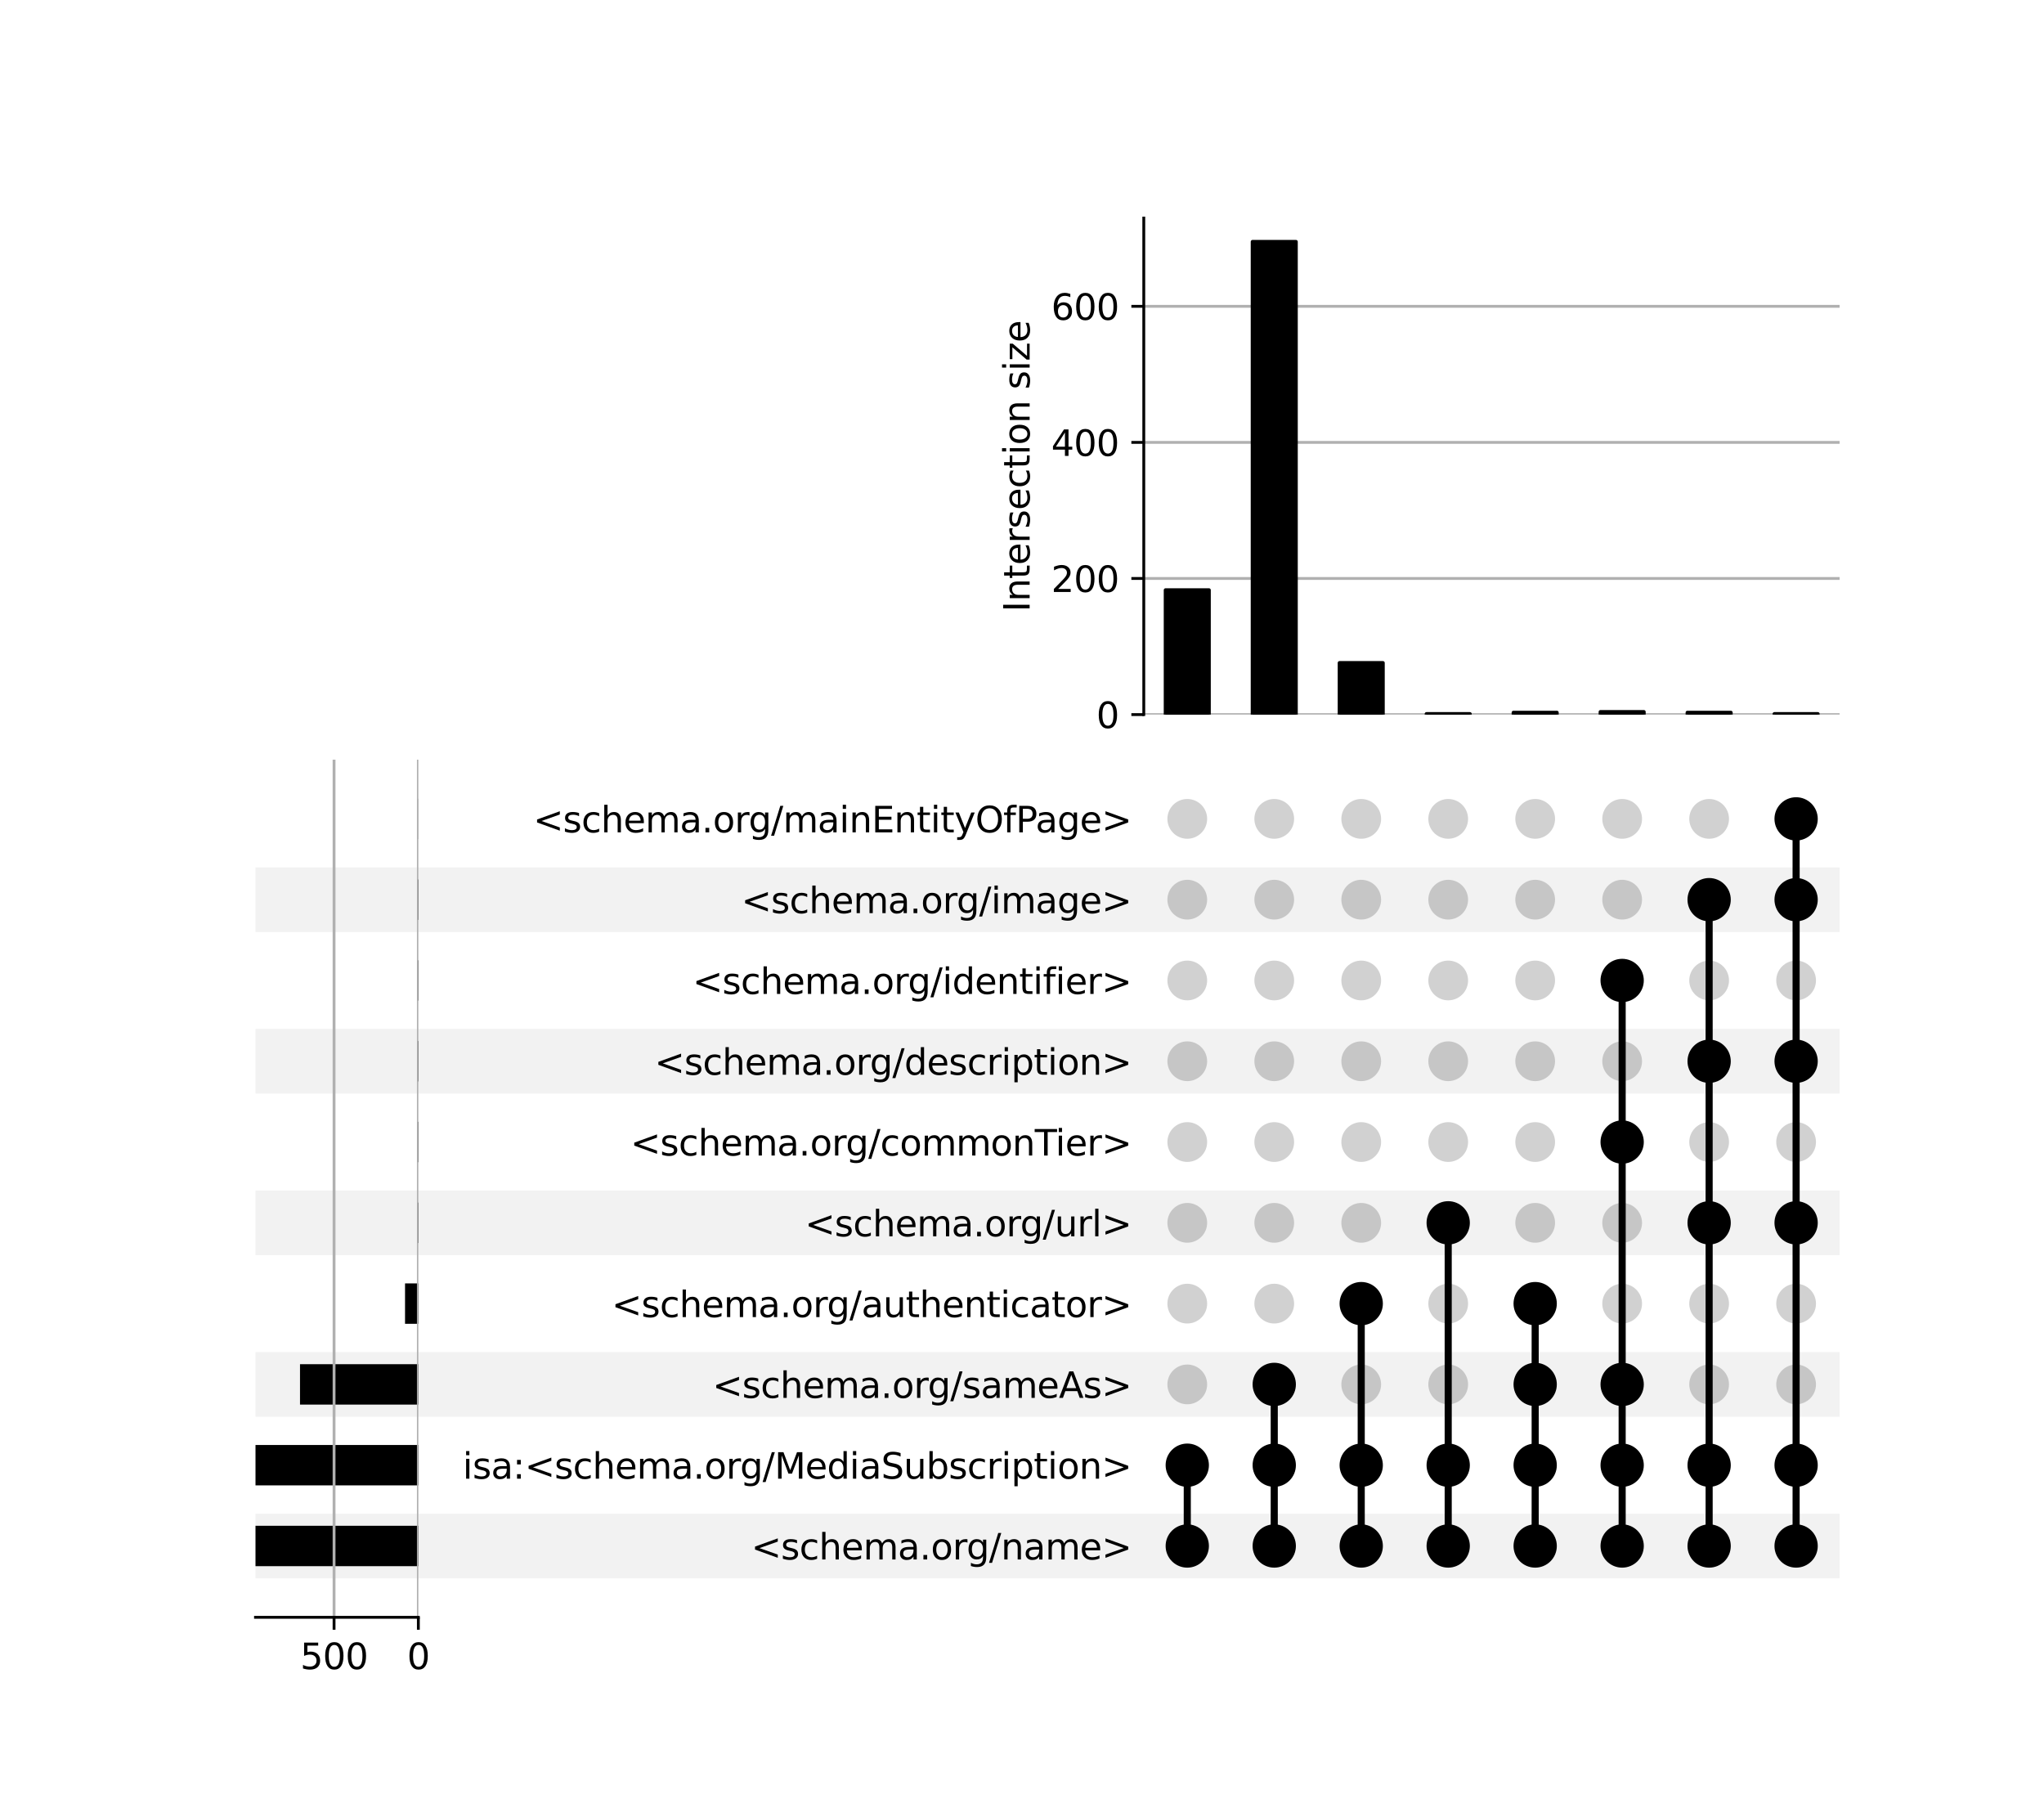 <?xml version="1.0" encoding="utf-8" standalone="no"?>
<!DOCTYPE svg PUBLIC "-//W3C//DTD SVG 1.1//EN"
  "http://www.w3.org/Graphics/SVG/1.1/DTD/svg11.dtd">
<svg xmlns:xlink="http://www.w3.org/1999/xlink" width="576pt" height="512pt" viewBox="0 0 576 512" xmlns="http://www.w3.org/2000/svg" version="1.1">
 <defs>
  <style type="text/css">*{stroke-linejoin: round; stroke-linecap: butt}</style>
 </defs>
 <g id="figure_1">
  <g id="patch_1">
   <path d="M 0 512 
L 576 512 
L 576 0 
L 0 0 
z
" style="fill: #ffffff"/>
  </g>
  <g id="axes_1">
   <g id="patch_2">
    <path d="M 72 444.697 
L 518.4 444.697 
L 518.4 426.486 
L 72 426.486 
z
" clip-path="url(#pa0085ce9df)" style="fill-opacity: 0.051"/>
   </g>
   <g id="patch_3">
    <path d="M 72 399.17 
L 518.4 399.17 
L 518.4 380.96 
L 72 380.96 
z
" clip-path="url(#pa0085ce9df)" style="fill-opacity: 0.051"/>
   </g>
   <g id="patch_4">
    <path d="M 72 353.644 
L 518.4 353.644 
L 518.4 335.434 
L 72 335.434 
z
" clip-path="url(#pa0085ce9df)" style="fill-opacity: 0.051"/>
   </g>
   <g id="patch_5">
    <path d="M 72 308.118 
L 518.4 308.118 
L 518.4 289.907 
L 72 289.907 
z
" clip-path="url(#pa0085ce9df)" style="fill-opacity: 0.051"/>
   </g>
   <g id="patch_6">
    <path d="M 72 262.591 
L 518.4 262.591 
L 518.4 244.381 
L 72 244.381 
z
" clip-path="url(#pa0085ce9df)" style="fill-opacity: 0.051"/>
   </g>
   <g id="matplotlib.axis_1"/>
   <g id="matplotlib.axis_2">
    <g id="ytick_1"/>
    <g id="ytick_2"/>
    <g id="ytick_3"/>
    <g id="ytick_4"/>
    <g id="ytick_5"/>
    <g id="ytick_6"/>
    <g id="ytick_7"/>
    <g id="ytick_8"/>
    <g id="ytick_9"/>
    <g id="ytick_10"/>
   </g>
  </g>
  <g id="axes_2">
   <g id="matplotlib.axis_3">
    <g id="ytick_11">
     <g id="line2d_1"/>
     <g id="text_1">
      <!-- &lt;schema.org/name&gt; -->
      <g transform="translate(211.682 439.391) scale(0.1 -0.1)">
       <defs>
        <path id="DejaVuSans-3c" d="M 4684 3150 
L 1459 2003 
L 4684 863 
L 4684 294 
L 678 1747 
L 678 2266 
L 4684 3719 
L 4684 3150 
z
" transform="scale(0.016)"/>
        <path id="DejaVuSans-73" d="M 2834 3397 
L 2834 2853 
Q 2591 2978 2328 3040 
Q 2066 3103 1784 3103 
Q 1356 3103 1142 2972 
Q 928 2841 928 2578 
Q 928 2378 1081 2264 
Q 1234 2150 1697 2047 
L 1894 2003 
Q 2506 1872 2764 1633 
Q 3022 1394 3022 966 
Q 3022 478 2636 193 
Q 2250 -91 1575 -91 
Q 1294 -91 989 -36 
Q 684 19 347 128 
L 347 722 
Q 666 556 975 473 
Q 1284 391 1588 391 
Q 1994 391 2212 530 
Q 2431 669 2431 922 
Q 2431 1156 2273 1281 
Q 2116 1406 1581 1522 
L 1381 1569 
Q 847 1681 609 1914 
Q 372 2147 372 2553 
Q 372 3047 722 3315 
Q 1072 3584 1716 3584 
Q 2034 3584 2315 3537 
Q 2597 3491 2834 3397 
z
" transform="scale(0.016)"/>
        <path id="DejaVuSans-63" d="M 3122 3366 
L 3122 2828 
Q 2878 2963 2633 3030 
Q 2388 3097 2138 3097 
Q 1578 3097 1268 2742 
Q 959 2388 959 1747 
Q 959 1106 1268 751 
Q 1578 397 2138 397 
Q 2388 397 2633 464 
Q 2878 531 3122 666 
L 3122 134 
Q 2881 22 2623 -34 
Q 2366 -91 2075 -91 
Q 1284 -91 818 406 
Q 353 903 353 1747 
Q 353 2603 823 3093 
Q 1294 3584 2113 3584 
Q 2378 3584 2631 3529 
Q 2884 3475 3122 3366 
z
" transform="scale(0.016)"/>
        <path id="DejaVuSans-68" d="M 3513 2113 
L 3513 0 
L 2938 0 
L 2938 2094 
Q 2938 2591 2744 2837 
Q 2550 3084 2163 3084 
Q 1697 3084 1428 2787 
Q 1159 2491 1159 1978 
L 1159 0 
L 581 0 
L 581 4863 
L 1159 4863 
L 1159 2956 
Q 1366 3272 1645 3428 
Q 1925 3584 2291 3584 
Q 2894 3584 3203 3211 
Q 3513 2838 3513 2113 
z
" transform="scale(0.016)"/>
        <path id="DejaVuSans-65" d="M 3597 1894 
L 3597 1613 
L 953 1613 
Q 991 1019 1311 708 
Q 1631 397 2203 397 
Q 2534 397 2845 478 
Q 3156 559 3463 722 
L 3463 178 
Q 3153 47 2828 -22 
Q 2503 -91 2169 -91 
Q 1331 -91 842 396 
Q 353 884 353 1716 
Q 353 2575 817 3079 
Q 1281 3584 2069 3584 
Q 2775 3584 3186 3129 
Q 3597 2675 3597 1894 
z
M 3022 2063 
Q 3016 2534 2758 2815 
Q 2500 3097 2075 3097 
Q 1594 3097 1305 2825 
Q 1016 2553 972 2059 
L 3022 2063 
z
" transform="scale(0.016)"/>
        <path id="DejaVuSans-6d" d="M 3328 2828 
Q 3544 3216 3844 3400 
Q 4144 3584 4550 3584 
Q 5097 3584 5394 3201 
Q 5691 2819 5691 2113 
L 5691 0 
L 5113 0 
L 5113 2094 
Q 5113 2597 4934 2840 
Q 4756 3084 4391 3084 
Q 3944 3084 3684 2787 
Q 3425 2491 3425 1978 
L 3425 0 
L 2847 0 
L 2847 2094 
Q 2847 2600 2669 2842 
Q 2491 3084 2119 3084 
Q 1678 3084 1418 2786 
Q 1159 2488 1159 1978 
L 1159 0 
L 581 0 
L 581 3500 
L 1159 3500 
L 1159 2956 
Q 1356 3278 1631 3431 
Q 1906 3584 2284 3584 
Q 2666 3584 2933 3390 
Q 3200 3197 3328 2828 
z
" transform="scale(0.016)"/>
        <path id="DejaVuSans-61" d="M 2194 1759 
Q 1497 1759 1228 1600 
Q 959 1441 959 1056 
Q 959 750 1161 570 
Q 1363 391 1709 391 
Q 2188 391 2477 730 
Q 2766 1069 2766 1631 
L 2766 1759 
L 2194 1759 
z
M 3341 1997 
L 3341 0 
L 2766 0 
L 2766 531 
Q 2569 213 2275 61 
Q 1981 -91 1556 -91 
Q 1019 -91 701 211 
Q 384 513 384 1019 
Q 384 1609 779 1909 
Q 1175 2209 1959 2209 
L 2766 2209 
L 2766 2266 
Q 2766 2663 2505 2880 
Q 2244 3097 1772 3097 
Q 1472 3097 1187 3025 
Q 903 2953 641 2809 
L 641 3341 
Q 956 3463 1253 3523 
Q 1550 3584 1831 3584 
Q 2591 3584 2966 3190 
Q 3341 2797 3341 1997 
z
" transform="scale(0.016)"/>
        <path id="DejaVuSans-2e" d="M 684 794 
L 1344 794 
L 1344 0 
L 684 0 
L 684 794 
z
" transform="scale(0.016)"/>
        <path id="DejaVuSans-6f" d="M 1959 3097 
Q 1497 3097 1228 2736 
Q 959 2375 959 1747 
Q 959 1119 1226 758 
Q 1494 397 1959 397 
Q 2419 397 2687 759 
Q 2956 1122 2956 1747 
Q 2956 2369 2687 2733 
Q 2419 3097 1959 3097 
z
M 1959 3584 
Q 2709 3584 3137 3096 
Q 3566 2609 3566 1747 
Q 3566 888 3137 398 
Q 2709 -91 1959 -91 
Q 1206 -91 779 398 
Q 353 888 353 1747 
Q 353 2609 779 3096 
Q 1206 3584 1959 3584 
z
" transform="scale(0.016)"/>
        <path id="DejaVuSans-72" d="M 2631 2963 
Q 2534 3019 2420 3045 
Q 2306 3072 2169 3072 
Q 1681 3072 1420 2755 
Q 1159 2438 1159 1844 
L 1159 0 
L 581 0 
L 581 3500 
L 1159 3500 
L 1159 2956 
Q 1341 3275 1631 3429 
Q 1922 3584 2338 3584 
Q 2397 3584 2469 3576 
Q 2541 3569 2628 3553 
L 2631 2963 
z
" transform="scale(0.016)"/>
        <path id="DejaVuSans-67" d="M 2906 1791 
Q 2906 2416 2648 2759 
Q 2391 3103 1925 3103 
Q 1463 3103 1205 2759 
Q 947 2416 947 1791 
Q 947 1169 1205 825 
Q 1463 481 1925 481 
Q 2391 481 2648 825 
Q 2906 1169 2906 1791 
z
M 3481 434 
Q 3481 -459 3084 -895 
Q 2688 -1331 1869 -1331 
Q 1566 -1331 1297 -1286 
Q 1028 -1241 775 -1147 
L 775 -588 
Q 1028 -725 1275 -790 
Q 1522 -856 1778 -856 
Q 2344 -856 2625 -561 
Q 2906 -266 2906 331 
L 2906 616 
Q 2728 306 2450 153 
Q 2172 0 1784 0 
Q 1141 0 747 490 
Q 353 981 353 1791 
Q 353 2603 747 3093 
Q 1141 3584 1784 3584 
Q 2172 3584 2450 3431 
Q 2728 3278 2906 2969 
L 2906 3500 
L 3481 3500 
L 3481 434 
z
" transform="scale(0.016)"/>
        <path id="DejaVuSans-2f" d="M 1625 4666 
L 2156 4666 
L 531 -594 
L 0 -594 
L 1625 4666 
z
" transform="scale(0.016)"/>
        <path id="DejaVuSans-6e" d="M 3513 2113 
L 3513 0 
L 2938 0 
L 2938 2094 
Q 2938 2591 2744 2837 
Q 2550 3084 2163 3084 
Q 1697 3084 1428 2787 
Q 1159 2491 1159 1978 
L 1159 0 
L 581 0 
L 581 3500 
L 1159 3500 
L 1159 2956 
Q 1366 3272 1645 3428 
Q 1925 3584 2291 3584 
Q 2894 3584 3203 3211 
Q 3513 2838 3513 2113 
z
" transform="scale(0.016)"/>
        <path id="DejaVuSans-3e" d="M 678 3150 
L 678 3719 
L 4684 2266 
L 4684 1747 
L 678 294 
L 678 863 
L 3897 2003 
L 678 3150 
z
" transform="scale(0.016)"/>
       </defs>
       <use xlink:href="#DejaVuSans-3c"/>
       <use xlink:href="#DejaVuSans-73" x="83.789"/>
       <use xlink:href="#DejaVuSans-63" x="135.889"/>
       <use xlink:href="#DejaVuSans-68" x="190.869"/>
       <use xlink:href="#DejaVuSans-65" x="254.248"/>
       <use xlink:href="#DejaVuSans-6d" x="315.771"/>
       <use xlink:href="#DejaVuSans-61" x="413.184"/>
       <use xlink:href="#DejaVuSans-2e" x="474.463"/>
       <use xlink:href="#DejaVuSans-6f" x="506.25"/>
       <use xlink:href="#DejaVuSans-72" x="567.432"/>
       <use xlink:href="#DejaVuSans-67" x="606.795"/>
       <use xlink:href="#DejaVuSans-2f" x="670.271"/>
       <use xlink:href="#DejaVuSans-6e" x="703.963"/>
       <use xlink:href="#DejaVuSans-61" x="767.342"/>
       <use xlink:href="#DejaVuSans-6d" x="828.621"/>
       <use xlink:href="#DejaVuSans-65" x="926.033"/>
       <use xlink:href="#DejaVuSans-3e" x="987.557"/>
      </g>
     </g>
    </g>
    <g id="ytick_12">
     <g id="line2d_2"/>
     <g id="text_2">
      <!-- isa:&lt;schema.org/MediaSubscription&gt; -->
      <g transform="translate(130.387 416.628) scale(0.1 -0.1)">
       <defs>
        <path id="DejaVuSans-69" d="M 603 3500 
L 1178 3500 
L 1178 0 
L 603 0 
L 603 3500 
z
M 603 4863 
L 1178 4863 
L 1178 4134 
L 603 4134 
L 603 4863 
z
" transform="scale(0.016)"/>
        <path id="DejaVuSans-3a" d="M 750 794 
L 1409 794 
L 1409 0 
L 750 0 
L 750 794 
z
M 750 3309 
L 1409 3309 
L 1409 2516 
L 750 2516 
L 750 3309 
z
" transform="scale(0.016)"/>
        <path id="DejaVuSans-4d" d="M 628 4666 
L 1569 4666 
L 2759 1491 
L 3956 4666 
L 4897 4666 
L 4897 0 
L 4281 0 
L 4281 4097 
L 3078 897 
L 2444 897 
L 1241 4097 
L 1241 0 
L 628 0 
L 628 4666 
z
" transform="scale(0.016)"/>
        <path id="DejaVuSans-64" d="M 2906 2969 
L 2906 4863 
L 3481 4863 
L 3481 0 
L 2906 0 
L 2906 525 
Q 2725 213 2448 61 
Q 2172 -91 1784 -91 
Q 1150 -91 751 415 
Q 353 922 353 1747 
Q 353 2572 751 3078 
Q 1150 3584 1784 3584 
Q 2172 3584 2448 3432 
Q 2725 3281 2906 2969 
z
M 947 1747 
Q 947 1113 1208 752 
Q 1469 391 1925 391 
Q 2381 391 2643 752 
Q 2906 1113 2906 1747 
Q 2906 2381 2643 2742 
Q 2381 3103 1925 3103 
Q 1469 3103 1208 2742 
Q 947 2381 947 1747 
z
" transform="scale(0.016)"/>
        <path id="DejaVuSans-53" d="M 3425 4513 
L 3425 3897 
Q 3066 4069 2747 4153 
Q 2428 4238 2131 4238 
Q 1616 4238 1336 4038 
Q 1056 3838 1056 3469 
Q 1056 3159 1242 3001 
Q 1428 2844 1947 2747 
L 2328 2669 
Q 3034 2534 3370 2195 
Q 3706 1856 3706 1288 
Q 3706 609 3251 259 
Q 2797 -91 1919 -91 
Q 1588 -91 1214 -16 
Q 841 59 441 206 
L 441 856 
Q 825 641 1194 531 
Q 1563 422 1919 422 
Q 2459 422 2753 634 
Q 3047 847 3047 1241 
Q 3047 1584 2836 1778 
Q 2625 1972 2144 2069 
L 1759 2144 
Q 1053 2284 737 2584 
Q 422 2884 422 3419 
Q 422 4038 858 4394 
Q 1294 4750 2059 4750 
Q 2388 4750 2728 4690 
Q 3069 4631 3425 4513 
z
" transform="scale(0.016)"/>
        <path id="DejaVuSans-75" d="M 544 1381 
L 544 3500 
L 1119 3500 
L 1119 1403 
Q 1119 906 1312 657 
Q 1506 409 1894 409 
Q 2359 409 2629 706 
Q 2900 1003 2900 1516 
L 2900 3500 
L 3475 3500 
L 3475 0 
L 2900 0 
L 2900 538 
Q 2691 219 2414 64 
Q 2138 -91 1772 -91 
Q 1169 -91 856 284 
Q 544 659 544 1381 
z
M 1991 3584 
L 1991 3584 
z
" transform="scale(0.016)"/>
        <path id="DejaVuSans-62" d="M 3116 1747 
Q 3116 2381 2855 2742 
Q 2594 3103 2138 3103 
Q 1681 3103 1420 2742 
Q 1159 2381 1159 1747 
Q 1159 1113 1420 752 
Q 1681 391 2138 391 
Q 2594 391 2855 752 
Q 3116 1113 3116 1747 
z
M 1159 2969 
Q 1341 3281 1617 3432 
Q 1894 3584 2278 3584 
Q 2916 3584 3314 3078 
Q 3713 2572 3713 1747 
Q 3713 922 3314 415 
Q 2916 -91 2278 -91 
Q 1894 -91 1617 61 
Q 1341 213 1159 525 
L 1159 0 
L 581 0 
L 581 4863 
L 1159 4863 
L 1159 2969 
z
" transform="scale(0.016)"/>
        <path id="DejaVuSans-70" d="M 1159 525 
L 1159 -1331 
L 581 -1331 
L 581 3500 
L 1159 3500 
L 1159 2969 
Q 1341 3281 1617 3432 
Q 1894 3584 2278 3584 
Q 2916 3584 3314 3078 
Q 3713 2572 3713 1747 
Q 3713 922 3314 415 
Q 2916 -91 2278 -91 
Q 1894 -91 1617 61 
Q 1341 213 1159 525 
z
M 3116 1747 
Q 3116 2381 2855 2742 
Q 2594 3103 2138 3103 
Q 1681 3103 1420 2742 
Q 1159 2381 1159 1747 
Q 1159 1113 1420 752 
Q 1681 391 2138 391 
Q 2594 391 2855 752 
Q 3116 1113 3116 1747 
z
" transform="scale(0.016)"/>
        <path id="DejaVuSans-74" d="M 1172 4494 
L 1172 3500 
L 2356 3500 
L 2356 3053 
L 1172 3053 
L 1172 1153 
Q 1172 725 1289 603 
Q 1406 481 1766 481 
L 2356 481 
L 2356 0 
L 1766 0 
Q 1100 0 847 248 
Q 594 497 594 1153 
L 594 3053 
L 172 3053 
L 172 3500 
L 594 3500 
L 594 4494 
L 1172 4494 
z
" transform="scale(0.016)"/>
       </defs>
       <use xlink:href="#DejaVuSans-69"/>
       <use xlink:href="#DejaVuSans-73" x="27.783"/>
       <use xlink:href="#DejaVuSans-61" x="79.883"/>
       <use xlink:href="#DejaVuSans-3a" x="141.162"/>
       <use xlink:href="#DejaVuSans-3c" x="174.854"/>
       <use xlink:href="#DejaVuSans-73" x="258.643"/>
       <use xlink:href="#DejaVuSans-63" x="310.742"/>
       <use xlink:href="#DejaVuSans-68" x="365.723"/>
       <use xlink:href="#DejaVuSans-65" x="429.102"/>
       <use xlink:href="#DejaVuSans-6d" x="490.625"/>
       <use xlink:href="#DejaVuSans-61" x="588.037"/>
       <use xlink:href="#DejaVuSans-2e" x="649.316"/>
       <use xlink:href="#DejaVuSans-6f" x="681.104"/>
       <use xlink:href="#DejaVuSans-72" x="742.285"/>
       <use xlink:href="#DejaVuSans-67" x="781.648"/>
       <use xlink:href="#DejaVuSans-2f" x="845.125"/>
       <use xlink:href="#DejaVuSans-4d" x="878.816"/>
       <use xlink:href="#DejaVuSans-65" x="965.096"/>
       <use xlink:href="#DejaVuSans-64" x="1026.619"/>
       <use xlink:href="#DejaVuSans-69" x="1090.096"/>
       <use xlink:href="#DejaVuSans-61" x="1117.879"/>
       <use xlink:href="#DejaVuSans-53" x="1179.158"/>
       <use xlink:href="#DejaVuSans-75" x="1242.635"/>
       <use xlink:href="#DejaVuSans-62" x="1306.014"/>
       <use xlink:href="#DejaVuSans-73" x="1369.49"/>
       <use xlink:href="#DejaVuSans-63" x="1421.59"/>
       <use xlink:href="#DejaVuSans-72" x="1476.57"/>
       <use xlink:href="#DejaVuSans-69" x="1517.684"/>
       <use xlink:href="#DejaVuSans-70" x="1545.467"/>
       <use xlink:href="#DejaVuSans-74" x="1608.943"/>
       <use xlink:href="#DejaVuSans-69" x="1648.152"/>
       <use xlink:href="#DejaVuSans-6f" x="1675.936"/>
       <use xlink:href="#DejaVuSans-6e" x="1737.117"/>
       <use xlink:href="#DejaVuSans-3e" x="1800.496"/>
      </g>
     </g>
    </g>
    <g id="ytick_13">
     <g id="line2d_3"/>
     <g id="text_3">
      <!-- &lt;schema.org/sameAs&gt; -->
      <g transform="translate(200.76 393.864) scale(0.1 -0.1)">
       <defs>
        <path id="DejaVuSans-41" d="M 2188 4044 
L 1331 1722 
L 3047 1722 
L 2188 4044 
z
M 1831 4666 
L 2547 4666 
L 4325 0 
L 3669 0 
L 3244 1197 
L 1141 1197 
L 716 0 
L 50 0 
L 1831 4666 
z
" transform="scale(0.016)"/>
       </defs>
       <use xlink:href="#DejaVuSans-3c"/>
       <use xlink:href="#DejaVuSans-73" x="83.789"/>
       <use xlink:href="#DejaVuSans-63" x="135.889"/>
       <use xlink:href="#DejaVuSans-68" x="190.869"/>
       <use xlink:href="#DejaVuSans-65" x="254.248"/>
       <use xlink:href="#DejaVuSans-6d" x="315.771"/>
       <use xlink:href="#DejaVuSans-61" x="413.184"/>
       <use xlink:href="#DejaVuSans-2e" x="474.463"/>
       <use xlink:href="#DejaVuSans-6f" x="506.25"/>
       <use xlink:href="#DejaVuSans-72" x="567.432"/>
       <use xlink:href="#DejaVuSans-67" x="606.795"/>
       <use xlink:href="#DejaVuSans-2f" x="670.271"/>
       <use xlink:href="#DejaVuSans-73" x="703.963"/>
       <use xlink:href="#DejaVuSans-61" x="756.062"/>
       <use xlink:href="#DejaVuSans-6d" x="817.342"/>
       <use xlink:href="#DejaVuSans-65" x="914.754"/>
       <use xlink:href="#DejaVuSans-41" x="976.277"/>
       <use xlink:href="#DejaVuSans-73" x="1044.686"/>
       <use xlink:href="#DejaVuSans-3e" x="1096.785"/>
      </g>
     </g>
    </g>
    <g id="ytick_14">
     <g id="line2d_4"/>
     <g id="text_4">
      <!-- &lt;schema.org/authenticator&gt; -->
      <g transform="translate(172.352 371.101) scale(0.1 -0.1)">
       <use xlink:href="#DejaVuSans-3c"/>
       <use xlink:href="#DejaVuSans-73" x="83.789"/>
       <use xlink:href="#DejaVuSans-63" x="135.889"/>
       <use xlink:href="#DejaVuSans-68" x="190.869"/>
       <use xlink:href="#DejaVuSans-65" x="254.248"/>
       <use xlink:href="#DejaVuSans-6d" x="315.771"/>
       <use xlink:href="#DejaVuSans-61" x="413.184"/>
       <use xlink:href="#DejaVuSans-2e" x="474.463"/>
       <use xlink:href="#DejaVuSans-6f" x="506.25"/>
       <use xlink:href="#DejaVuSans-72" x="567.432"/>
       <use xlink:href="#DejaVuSans-67" x="606.795"/>
       <use xlink:href="#DejaVuSans-2f" x="670.271"/>
       <use xlink:href="#DejaVuSans-61" x="703.963"/>
       <use xlink:href="#DejaVuSans-75" x="765.242"/>
       <use xlink:href="#DejaVuSans-74" x="828.621"/>
       <use xlink:href="#DejaVuSans-68" x="867.83"/>
       <use xlink:href="#DejaVuSans-65" x="931.209"/>
       <use xlink:href="#DejaVuSans-6e" x="992.732"/>
       <use xlink:href="#DejaVuSans-74" x="1056.111"/>
       <use xlink:href="#DejaVuSans-69" x="1095.32"/>
       <use xlink:href="#DejaVuSans-63" x="1123.104"/>
       <use xlink:href="#DejaVuSans-61" x="1178.084"/>
       <use xlink:href="#DejaVuSans-74" x="1239.363"/>
       <use xlink:href="#DejaVuSans-6f" x="1278.572"/>
       <use xlink:href="#DejaVuSans-72" x="1339.754"/>
       <use xlink:href="#DejaVuSans-3e" x="1380.867"/>
      </g>
     </g>
    </g>
    <g id="ytick_15">
     <g id="line2d_5"/>
     <g id="text_5">
      <!-- &lt;schema.org/url&gt; -->
      <g transform="translate(226.815 348.338) scale(0.1 -0.1)">
       <defs>
        <path id="DejaVuSans-6c" d="M 603 4863 
L 1178 4863 
L 1178 0 
L 603 0 
L 603 4863 
z
" transform="scale(0.016)"/>
       </defs>
       <use xlink:href="#DejaVuSans-3c"/>
       <use xlink:href="#DejaVuSans-73" x="83.789"/>
       <use xlink:href="#DejaVuSans-63" x="135.889"/>
       <use xlink:href="#DejaVuSans-68" x="190.869"/>
       <use xlink:href="#DejaVuSans-65" x="254.248"/>
       <use xlink:href="#DejaVuSans-6d" x="315.771"/>
       <use xlink:href="#DejaVuSans-61" x="413.184"/>
       <use xlink:href="#DejaVuSans-2e" x="474.463"/>
       <use xlink:href="#DejaVuSans-6f" x="506.25"/>
       <use xlink:href="#DejaVuSans-72" x="567.432"/>
       <use xlink:href="#DejaVuSans-67" x="606.795"/>
       <use xlink:href="#DejaVuSans-2f" x="670.271"/>
       <use xlink:href="#DejaVuSans-75" x="703.963"/>
       <use xlink:href="#DejaVuSans-72" x="767.342"/>
       <use xlink:href="#DejaVuSans-6c" x="808.455"/>
       <use xlink:href="#DejaVuSans-3e" x="836.238"/>
      </g>
     </g>
    </g>
    <g id="ytick_16">
     <g id="line2d_6"/>
     <g id="text_6">
      <!-- &lt;schema.org/commonTier&gt; -->
      <g transform="translate(177.649 325.575) scale(0.1 -0.1)">
       <defs>
        <path id="DejaVuSans-54" d="M -19 4666 
L 3928 4666 
L 3928 4134 
L 2272 4134 
L 2272 0 
L 1638 0 
L 1638 4134 
L -19 4134 
L -19 4666 
z
" transform="scale(0.016)"/>
       </defs>
       <use xlink:href="#DejaVuSans-3c"/>
       <use xlink:href="#DejaVuSans-73" x="83.789"/>
       <use xlink:href="#DejaVuSans-63" x="135.889"/>
       <use xlink:href="#DejaVuSans-68" x="190.869"/>
       <use xlink:href="#DejaVuSans-65" x="254.248"/>
       <use xlink:href="#DejaVuSans-6d" x="315.771"/>
       <use xlink:href="#DejaVuSans-61" x="413.184"/>
       <use xlink:href="#DejaVuSans-2e" x="474.463"/>
       <use xlink:href="#DejaVuSans-6f" x="506.25"/>
       <use xlink:href="#DejaVuSans-72" x="567.432"/>
       <use xlink:href="#DejaVuSans-67" x="606.795"/>
       <use xlink:href="#DejaVuSans-2f" x="670.271"/>
       <use xlink:href="#DejaVuSans-63" x="703.963"/>
       <use xlink:href="#DejaVuSans-6f" x="758.943"/>
       <use xlink:href="#DejaVuSans-6d" x="820.125"/>
       <use xlink:href="#DejaVuSans-6d" x="917.537"/>
       <use xlink:href="#DejaVuSans-6f" x="1014.949"/>
       <use xlink:href="#DejaVuSans-6e" x="1076.131"/>
       <use xlink:href="#DejaVuSans-54" x="1139.51"/>
       <use xlink:href="#DejaVuSans-69" x="1197.469"/>
       <use xlink:href="#DejaVuSans-65" x="1225.252"/>
       <use xlink:href="#DejaVuSans-72" x="1286.775"/>
       <use xlink:href="#DejaVuSans-3e" x="1327.889"/>
      </g>
     </g>
    </g>
    <g id="ytick_17">
     <g id="line2d_7"/>
     <g id="text_7">
      <!-- &lt;schema.org/description&gt; -->
      <g transform="translate(184.44 302.812) scale(0.1 -0.1)">
       <use xlink:href="#DejaVuSans-3c"/>
       <use xlink:href="#DejaVuSans-73" x="83.789"/>
       <use xlink:href="#DejaVuSans-63" x="135.889"/>
       <use xlink:href="#DejaVuSans-68" x="190.869"/>
       <use xlink:href="#DejaVuSans-65" x="254.248"/>
       <use xlink:href="#DejaVuSans-6d" x="315.771"/>
       <use xlink:href="#DejaVuSans-61" x="413.184"/>
       <use xlink:href="#DejaVuSans-2e" x="474.463"/>
       <use xlink:href="#DejaVuSans-6f" x="506.25"/>
       <use xlink:href="#DejaVuSans-72" x="567.432"/>
       <use xlink:href="#DejaVuSans-67" x="606.795"/>
       <use xlink:href="#DejaVuSans-2f" x="670.271"/>
       <use xlink:href="#DejaVuSans-64" x="703.963"/>
       <use xlink:href="#DejaVuSans-65" x="767.439"/>
       <use xlink:href="#DejaVuSans-73" x="828.963"/>
       <use xlink:href="#DejaVuSans-63" x="881.062"/>
       <use xlink:href="#DejaVuSans-72" x="936.043"/>
       <use xlink:href="#DejaVuSans-69" x="977.156"/>
       <use xlink:href="#DejaVuSans-70" x="1004.939"/>
       <use xlink:href="#DejaVuSans-74" x="1068.416"/>
       <use xlink:href="#DejaVuSans-69" x="1107.625"/>
       <use xlink:href="#DejaVuSans-6f" x="1135.408"/>
       <use xlink:href="#DejaVuSans-6e" x="1196.59"/>
       <use xlink:href="#DejaVuSans-3e" x="1259.969"/>
      </g>
     </g>
    </g>
    <g id="ytick_18">
     <g id="line2d_8"/>
     <g id="text_8">
      <!-- &lt;schema.org/identifier&gt; -->
      <g transform="translate(195.163 280.049) scale(0.1 -0.1)">
       <defs>
        <path id="DejaVuSans-66" d="M 2375 4863 
L 2375 4384 
L 1825 4384 
Q 1516 4384 1395 4259 
Q 1275 4134 1275 3809 
L 1275 3500 
L 2222 3500 
L 2222 3053 
L 1275 3053 
L 1275 0 
L 697 0 
L 697 3053 
L 147 3053 
L 147 3500 
L 697 3500 
L 697 3744 
Q 697 4328 969 4595 
Q 1241 4863 1831 4863 
L 2375 4863 
z
" transform="scale(0.016)"/>
       </defs>
       <use xlink:href="#DejaVuSans-3c"/>
       <use xlink:href="#DejaVuSans-73" x="83.789"/>
       <use xlink:href="#DejaVuSans-63" x="135.889"/>
       <use xlink:href="#DejaVuSans-68" x="190.869"/>
       <use xlink:href="#DejaVuSans-65" x="254.248"/>
       <use xlink:href="#DejaVuSans-6d" x="315.771"/>
       <use xlink:href="#DejaVuSans-61" x="413.184"/>
       <use xlink:href="#DejaVuSans-2e" x="474.463"/>
       <use xlink:href="#DejaVuSans-6f" x="506.25"/>
       <use xlink:href="#DejaVuSans-72" x="567.432"/>
       <use xlink:href="#DejaVuSans-67" x="606.795"/>
       <use xlink:href="#DejaVuSans-2f" x="670.271"/>
       <use xlink:href="#DejaVuSans-69" x="703.963"/>
       <use xlink:href="#DejaVuSans-64" x="731.746"/>
       <use xlink:href="#DejaVuSans-65" x="795.223"/>
       <use xlink:href="#DejaVuSans-6e" x="856.746"/>
       <use xlink:href="#DejaVuSans-74" x="920.125"/>
       <use xlink:href="#DejaVuSans-69" x="959.334"/>
       <use xlink:href="#DejaVuSans-66" x="987.117"/>
       <use xlink:href="#DejaVuSans-69" x="1022.322"/>
       <use xlink:href="#DejaVuSans-65" x="1050.105"/>
       <use xlink:href="#DejaVuSans-72" x="1111.629"/>
       <use xlink:href="#DejaVuSans-3e" x="1152.742"/>
      </g>
     </g>
    </g>
    <g id="ytick_19">
     <g id="line2d_9"/>
     <g id="text_9">
      <!-- &lt;schema.org/image&gt; -->
      <g transform="translate(208.893 257.285) scale(0.1 -0.1)">
       <use xlink:href="#DejaVuSans-3c"/>
       <use xlink:href="#DejaVuSans-73" x="83.789"/>
       <use xlink:href="#DejaVuSans-63" x="135.889"/>
       <use xlink:href="#DejaVuSans-68" x="190.869"/>
       <use xlink:href="#DejaVuSans-65" x="254.248"/>
       <use xlink:href="#DejaVuSans-6d" x="315.771"/>
       <use xlink:href="#DejaVuSans-61" x="413.184"/>
       <use xlink:href="#DejaVuSans-2e" x="474.463"/>
       <use xlink:href="#DejaVuSans-6f" x="506.25"/>
       <use xlink:href="#DejaVuSans-72" x="567.432"/>
       <use xlink:href="#DejaVuSans-67" x="606.795"/>
       <use xlink:href="#DejaVuSans-2f" x="670.271"/>
       <use xlink:href="#DejaVuSans-69" x="703.963"/>
       <use xlink:href="#DejaVuSans-6d" x="731.746"/>
       <use xlink:href="#DejaVuSans-61" x="829.158"/>
       <use xlink:href="#DejaVuSans-67" x="890.438"/>
       <use xlink:href="#DejaVuSans-65" x="953.914"/>
       <use xlink:href="#DejaVuSans-3e" x="1015.438"/>
      </g>
     </g>
    </g>
    <g id="ytick_20">
     <g id="line2d_10"/>
     <g id="text_10">
      <!-- &lt;schema.org/mainEntityOfPage&gt; -->
      <g transform="translate(150.262 234.522) scale(0.1 -0.1)">
       <defs>
        <path id="DejaVuSans-45" d="M 628 4666 
L 3578 4666 
L 3578 4134 
L 1259 4134 
L 1259 2753 
L 3481 2753 
L 3481 2222 
L 1259 2222 
L 1259 531 
L 3634 531 
L 3634 0 
L 628 0 
L 628 4666 
z
" transform="scale(0.016)"/>
        <path id="DejaVuSans-79" d="M 2059 -325 
Q 1816 -950 1584 -1140 
Q 1353 -1331 966 -1331 
L 506 -1331 
L 506 -850 
L 844 -850 
Q 1081 -850 1212 -737 
Q 1344 -625 1503 -206 
L 1606 56 
L 191 3500 
L 800 3500 
L 1894 763 
L 2988 3500 
L 3597 3500 
L 2059 -325 
z
" transform="scale(0.016)"/>
        <path id="DejaVuSans-4f" d="M 2522 4238 
Q 1834 4238 1429 3725 
Q 1025 3213 1025 2328 
Q 1025 1447 1429 934 
Q 1834 422 2522 422 
Q 3209 422 3611 934 
Q 4013 1447 4013 2328 
Q 4013 3213 3611 3725 
Q 3209 4238 2522 4238 
z
M 2522 4750 
Q 3503 4750 4090 4092 
Q 4678 3434 4678 2328 
Q 4678 1225 4090 567 
Q 3503 -91 2522 -91 
Q 1538 -91 948 565 
Q 359 1222 359 2328 
Q 359 3434 948 4092 
Q 1538 4750 2522 4750 
z
" transform="scale(0.016)"/>
        <path id="DejaVuSans-50" d="M 1259 4147 
L 1259 2394 
L 2053 2394 
Q 2494 2394 2734 2622 
Q 2975 2850 2975 3272 
Q 2975 3691 2734 3919 
Q 2494 4147 2053 4147 
L 1259 4147 
z
M 628 4666 
L 2053 4666 
Q 2838 4666 3239 4311 
Q 3641 3956 3641 3272 
Q 3641 2581 3239 2228 
Q 2838 1875 2053 1875 
L 1259 1875 
L 1259 0 
L 628 0 
L 628 4666 
z
" transform="scale(0.016)"/>
       </defs>
       <use xlink:href="#DejaVuSans-3c"/>
       <use xlink:href="#DejaVuSans-73" x="83.789"/>
       <use xlink:href="#DejaVuSans-63" x="135.889"/>
       <use xlink:href="#DejaVuSans-68" x="190.869"/>
       <use xlink:href="#DejaVuSans-65" x="254.248"/>
       <use xlink:href="#DejaVuSans-6d" x="315.771"/>
       <use xlink:href="#DejaVuSans-61" x="413.184"/>
       <use xlink:href="#DejaVuSans-2e" x="474.463"/>
       <use xlink:href="#DejaVuSans-6f" x="506.25"/>
       <use xlink:href="#DejaVuSans-72" x="567.432"/>
       <use xlink:href="#DejaVuSans-67" x="606.795"/>
       <use xlink:href="#DejaVuSans-2f" x="670.271"/>
       <use xlink:href="#DejaVuSans-6d" x="703.963"/>
       <use xlink:href="#DejaVuSans-61" x="801.375"/>
       <use xlink:href="#DejaVuSans-69" x="862.654"/>
       <use xlink:href="#DejaVuSans-6e" x="890.438"/>
       <use xlink:href="#DejaVuSans-45" x="953.816"/>
       <use xlink:href="#DejaVuSans-6e" x="1017"/>
       <use xlink:href="#DejaVuSans-74" x="1080.379"/>
       <use xlink:href="#DejaVuSans-69" x="1119.588"/>
       <use xlink:href="#DejaVuSans-74" x="1147.371"/>
       <use xlink:href="#DejaVuSans-79" x="1186.58"/>
       <use xlink:href="#DejaVuSans-4f" x="1245.76"/>
       <use xlink:href="#DejaVuSans-66" x="1324.471"/>
       <use xlink:href="#DejaVuSans-50" x="1359.676"/>
       <use xlink:href="#DejaVuSans-61" x="1415.479"/>
       <use xlink:href="#DejaVuSans-67" x="1476.758"/>
       <use xlink:href="#DejaVuSans-65" x="1540.234"/>
       <use xlink:href="#DejaVuSans-3e" x="1601.758"/>
      </g>
     </g>
    </g>
   </g>
   <g id="LineCollection_1">
    <path d="M 334.573 435.592 
L 334.573 412.828 
" clip-path="url(#p6ca1e61214)" style="fill: none; stroke: #000000; stroke-width: 2"/>
    <path d="M 359.083 435.592 
L 359.083 390.065 
" clip-path="url(#p6ca1e61214)" style="fill: none; stroke: #000000; stroke-width: 2"/>
    <path d="M 383.593 435.592 
L 383.593 367.302 
" clip-path="url(#p6ca1e61214)" style="fill: none; stroke: #000000; stroke-width: 2"/>
    <path d="M 408.104 435.592 
L 408.104 344.539 
" clip-path="url(#p6ca1e61214)" style="fill: none; stroke: #000000; stroke-width: 2"/>
    <path d="M 432.614 435.592 
L 432.614 367.302 
" clip-path="url(#p6ca1e61214)" style="fill: none; stroke: #000000; stroke-width: 2"/>
    <path d="M 457.124 435.592 
L 457.124 276.249 
" clip-path="url(#p6ca1e61214)" style="fill: none; stroke: #000000; stroke-width: 2"/>
    <path d="M 481.635 435.592 
L 481.635 253.486 
" clip-path="url(#p6ca1e61214)" style="fill: none; stroke: #000000; stroke-width: 2"/>
    <path d="M 506.145 435.592 
L 506.145 230.723 
" clip-path="url(#p6ca1e61214)" style="fill: none; stroke: #000000; stroke-width: 2"/>
   </g>
   <g id="PathCollection_1">
    <defs>
     <path id="C0_0_46956ec639" d="M 0 5.6 
C 1.485 5.6 2.91 5.01 3.96 3.96 
C 5.01 2.91 5.6 1.485 5.6 -0 
C 5.6 -1.485 5.01 -2.91 3.96 -3.96 
C 2.91 -5.01 1.485 -5.6 0 -5.6 
C -1.485 -5.6 -2.91 -5.01 -3.96 -3.96 
C -5.01 -2.91 -5.6 -1.485 -5.6 0 
C -5.6 1.485 -5.01 2.91 -3.96 3.96 
C -2.91 5.01 -1.485 5.6 0 5.6 
z
"/>
    </defs>
    <g clip-path="url(#p6ca1e61214)">
     <use xlink:href="#C0_0_46956ec639" x="334.573" y="435.592" style="stroke: #000000"/>
    </g>
    <g clip-path="url(#p6ca1e61214)">
     <use xlink:href="#C0_0_46956ec639" x="334.573" y="412.828" style="stroke: #000000"/>
    </g>
    <g clip-path="url(#p6ca1e61214)">
     <use xlink:href="#C0_0_46956ec639" x="334.573" y="390.065" style="fill-opacity: 0.18"/>
    </g>
    <g clip-path="url(#p6ca1e61214)">
     <use xlink:href="#C0_0_46956ec639" x="334.573" y="367.302" style="fill-opacity: 0.18"/>
    </g>
    <g clip-path="url(#p6ca1e61214)">
     <use xlink:href="#C0_0_46956ec639" x="334.573" y="344.539" style="fill-opacity: 0.18"/>
    </g>
    <g clip-path="url(#p6ca1e61214)">
     <use xlink:href="#C0_0_46956ec639" x="334.573" y="321.776" style="fill-opacity: 0.18"/>
    </g>
    <g clip-path="url(#p6ca1e61214)">
     <use xlink:href="#C0_0_46956ec639" x="334.573" y="299.013" style="fill-opacity: 0.18"/>
    </g>
    <g clip-path="url(#p6ca1e61214)">
     <use xlink:href="#C0_0_46956ec639" x="334.573" y="276.249" style="fill-opacity: 0.18"/>
    </g>
    <g clip-path="url(#p6ca1e61214)">
     <use xlink:href="#C0_0_46956ec639" x="334.573" y="253.486" style="fill-opacity: 0.18"/>
    </g>
    <g clip-path="url(#p6ca1e61214)">
     <use xlink:href="#C0_0_46956ec639" x="334.573" y="230.723" style="fill-opacity: 0.18"/>
    </g>
    <g clip-path="url(#p6ca1e61214)">
     <use xlink:href="#C0_0_46956ec639" x="359.083" y="435.592" style="stroke: #000000"/>
    </g>
    <g clip-path="url(#p6ca1e61214)">
     <use xlink:href="#C0_0_46956ec639" x="359.083" y="412.828" style="stroke: #000000"/>
    </g>
    <g clip-path="url(#p6ca1e61214)">
     <use xlink:href="#C0_0_46956ec639" x="359.083" y="390.065" style="stroke: #000000"/>
    </g>
    <g clip-path="url(#p6ca1e61214)">
     <use xlink:href="#C0_0_46956ec639" x="359.083" y="367.302" style="fill-opacity: 0.18"/>
    </g>
    <g clip-path="url(#p6ca1e61214)">
     <use xlink:href="#C0_0_46956ec639" x="359.083" y="344.539" style="fill-opacity: 0.18"/>
    </g>
    <g clip-path="url(#p6ca1e61214)">
     <use xlink:href="#C0_0_46956ec639" x="359.083" y="321.776" style="fill-opacity: 0.18"/>
    </g>
    <g clip-path="url(#p6ca1e61214)">
     <use xlink:href="#C0_0_46956ec639" x="359.083" y="299.013" style="fill-opacity: 0.18"/>
    </g>
    <g clip-path="url(#p6ca1e61214)">
     <use xlink:href="#C0_0_46956ec639" x="359.083" y="276.249" style="fill-opacity: 0.18"/>
    </g>
    <g clip-path="url(#p6ca1e61214)">
     <use xlink:href="#C0_0_46956ec639" x="359.083" y="253.486" style="fill-opacity: 0.18"/>
    </g>
    <g clip-path="url(#p6ca1e61214)">
     <use xlink:href="#C0_0_46956ec639" x="359.083" y="230.723" style="fill-opacity: 0.18"/>
    </g>
    <g clip-path="url(#p6ca1e61214)">
     <use xlink:href="#C0_0_46956ec639" x="383.593" y="435.592" style="stroke: #000000"/>
    </g>
    <g clip-path="url(#p6ca1e61214)">
     <use xlink:href="#C0_0_46956ec639" x="383.593" y="412.828" style="stroke: #000000"/>
    </g>
    <g clip-path="url(#p6ca1e61214)">
     <use xlink:href="#C0_0_46956ec639" x="383.593" y="390.065" style="fill-opacity: 0.18"/>
    </g>
    <g clip-path="url(#p6ca1e61214)">
     <use xlink:href="#C0_0_46956ec639" x="383.593" y="367.302" style="stroke: #000000"/>
    </g>
    <g clip-path="url(#p6ca1e61214)">
     <use xlink:href="#C0_0_46956ec639" x="383.593" y="344.539" style="fill-opacity: 0.18"/>
    </g>
    <g clip-path="url(#p6ca1e61214)">
     <use xlink:href="#C0_0_46956ec639" x="383.593" y="321.776" style="fill-opacity: 0.18"/>
    </g>
    <g clip-path="url(#p6ca1e61214)">
     <use xlink:href="#C0_0_46956ec639" x="383.593" y="299.013" style="fill-opacity: 0.18"/>
    </g>
    <g clip-path="url(#p6ca1e61214)">
     <use xlink:href="#C0_0_46956ec639" x="383.593" y="276.249" style="fill-opacity: 0.18"/>
    </g>
    <g clip-path="url(#p6ca1e61214)">
     <use xlink:href="#C0_0_46956ec639" x="383.593" y="253.486" style="fill-opacity: 0.18"/>
    </g>
    <g clip-path="url(#p6ca1e61214)">
     <use xlink:href="#C0_0_46956ec639" x="383.593" y="230.723" style="fill-opacity: 0.18"/>
    </g>
    <g clip-path="url(#p6ca1e61214)">
     <use xlink:href="#C0_0_46956ec639" x="408.104" y="435.592" style="stroke: #000000"/>
    </g>
    <g clip-path="url(#p6ca1e61214)">
     <use xlink:href="#C0_0_46956ec639" x="408.104" y="412.828" style="stroke: #000000"/>
    </g>
    <g clip-path="url(#p6ca1e61214)">
     <use xlink:href="#C0_0_46956ec639" x="408.104" y="390.065" style="fill-opacity: 0.18"/>
    </g>
    <g clip-path="url(#p6ca1e61214)">
     <use xlink:href="#C0_0_46956ec639" x="408.104" y="367.302" style="fill-opacity: 0.18"/>
    </g>
    <g clip-path="url(#p6ca1e61214)">
     <use xlink:href="#C0_0_46956ec639" x="408.104" y="344.539" style="stroke: #000000"/>
    </g>
    <g clip-path="url(#p6ca1e61214)">
     <use xlink:href="#C0_0_46956ec639" x="408.104" y="321.776" style="fill-opacity: 0.18"/>
    </g>
    <g clip-path="url(#p6ca1e61214)">
     <use xlink:href="#C0_0_46956ec639" x="408.104" y="299.013" style="fill-opacity: 0.18"/>
    </g>
    <g clip-path="url(#p6ca1e61214)">
     <use xlink:href="#C0_0_46956ec639" x="408.104" y="276.249" style="fill-opacity: 0.18"/>
    </g>
    <g clip-path="url(#p6ca1e61214)">
     <use xlink:href="#C0_0_46956ec639" x="408.104" y="253.486" style="fill-opacity: 0.18"/>
    </g>
    <g clip-path="url(#p6ca1e61214)">
     <use xlink:href="#C0_0_46956ec639" x="408.104" y="230.723" style="fill-opacity: 0.18"/>
    </g>
    <g clip-path="url(#p6ca1e61214)">
     <use xlink:href="#C0_0_46956ec639" x="432.614" y="435.592" style="stroke: #000000"/>
    </g>
    <g clip-path="url(#p6ca1e61214)">
     <use xlink:href="#C0_0_46956ec639" x="432.614" y="412.828" style="stroke: #000000"/>
    </g>
    <g clip-path="url(#p6ca1e61214)">
     <use xlink:href="#C0_0_46956ec639" x="432.614" y="390.065" style="stroke: #000000"/>
    </g>
    <g clip-path="url(#p6ca1e61214)">
     <use xlink:href="#C0_0_46956ec639" x="432.614" y="367.302" style="stroke: #000000"/>
    </g>
    <g clip-path="url(#p6ca1e61214)">
     <use xlink:href="#C0_0_46956ec639" x="432.614" y="344.539" style="fill-opacity: 0.18"/>
    </g>
    <g clip-path="url(#p6ca1e61214)">
     <use xlink:href="#C0_0_46956ec639" x="432.614" y="321.776" style="fill-opacity: 0.18"/>
    </g>
    <g clip-path="url(#p6ca1e61214)">
     <use xlink:href="#C0_0_46956ec639" x="432.614" y="299.013" style="fill-opacity: 0.18"/>
    </g>
    <g clip-path="url(#p6ca1e61214)">
     <use xlink:href="#C0_0_46956ec639" x="432.614" y="276.249" style="fill-opacity: 0.18"/>
    </g>
    <g clip-path="url(#p6ca1e61214)">
     <use xlink:href="#C0_0_46956ec639" x="432.614" y="253.486" style="fill-opacity: 0.18"/>
    </g>
    <g clip-path="url(#p6ca1e61214)">
     <use xlink:href="#C0_0_46956ec639" x="432.614" y="230.723" style="fill-opacity: 0.18"/>
    </g>
    <g clip-path="url(#p6ca1e61214)">
     <use xlink:href="#C0_0_46956ec639" x="457.124" y="435.592" style="stroke: #000000"/>
    </g>
    <g clip-path="url(#p6ca1e61214)">
     <use xlink:href="#C0_0_46956ec639" x="457.124" y="412.828" style="stroke: #000000"/>
    </g>
    <g clip-path="url(#p6ca1e61214)">
     <use xlink:href="#C0_0_46956ec639" x="457.124" y="390.065" style="stroke: #000000"/>
    </g>
    <g clip-path="url(#p6ca1e61214)">
     <use xlink:href="#C0_0_46956ec639" x="457.124" y="367.302" style="fill-opacity: 0.18"/>
    </g>
    <g clip-path="url(#p6ca1e61214)">
     <use xlink:href="#C0_0_46956ec639" x="457.124" y="344.539" style="fill-opacity: 0.18"/>
    </g>
    <g clip-path="url(#p6ca1e61214)">
     <use xlink:href="#C0_0_46956ec639" x="457.124" y="321.776" style="stroke: #000000"/>
    </g>
    <g clip-path="url(#p6ca1e61214)">
     <use xlink:href="#C0_0_46956ec639" x="457.124" y="299.013" style="fill-opacity: 0.18"/>
    </g>
    <g clip-path="url(#p6ca1e61214)">
     <use xlink:href="#C0_0_46956ec639" x="457.124" y="276.249" style="stroke: #000000"/>
    </g>
    <g clip-path="url(#p6ca1e61214)">
     <use xlink:href="#C0_0_46956ec639" x="457.124" y="253.486" style="fill-opacity: 0.18"/>
    </g>
    <g clip-path="url(#p6ca1e61214)">
     <use xlink:href="#C0_0_46956ec639" x="457.124" y="230.723" style="fill-opacity: 0.18"/>
    </g>
    <g clip-path="url(#p6ca1e61214)">
     <use xlink:href="#C0_0_46956ec639" x="481.635" y="435.592" style="stroke: #000000"/>
    </g>
    <g clip-path="url(#p6ca1e61214)">
     <use xlink:href="#C0_0_46956ec639" x="481.635" y="412.828" style="stroke: #000000"/>
    </g>
    <g clip-path="url(#p6ca1e61214)">
     <use xlink:href="#C0_0_46956ec639" x="481.635" y="390.065" style="fill-opacity: 0.18"/>
    </g>
    <g clip-path="url(#p6ca1e61214)">
     <use xlink:href="#C0_0_46956ec639" x="481.635" y="367.302" style="fill-opacity: 0.18"/>
    </g>
    <g clip-path="url(#p6ca1e61214)">
     <use xlink:href="#C0_0_46956ec639" x="481.635" y="344.539" style="stroke: #000000"/>
    </g>
    <g clip-path="url(#p6ca1e61214)">
     <use xlink:href="#C0_0_46956ec639" x="481.635" y="321.776" style="fill-opacity: 0.18"/>
    </g>
    <g clip-path="url(#p6ca1e61214)">
     <use xlink:href="#C0_0_46956ec639" x="481.635" y="299.013" style="stroke: #000000"/>
    </g>
    <g clip-path="url(#p6ca1e61214)">
     <use xlink:href="#C0_0_46956ec639" x="481.635" y="276.249" style="fill-opacity: 0.18"/>
    </g>
    <g clip-path="url(#p6ca1e61214)">
     <use xlink:href="#C0_0_46956ec639" x="481.635" y="253.486" style="stroke: #000000"/>
    </g>
    <g clip-path="url(#p6ca1e61214)">
     <use xlink:href="#C0_0_46956ec639" x="481.635" y="230.723" style="fill-opacity: 0.18"/>
    </g>
    <g clip-path="url(#p6ca1e61214)">
     <use xlink:href="#C0_0_46956ec639" x="506.145" y="435.592" style="stroke: #000000"/>
    </g>
    <g clip-path="url(#p6ca1e61214)">
     <use xlink:href="#C0_0_46956ec639" x="506.145" y="412.828" style="stroke: #000000"/>
    </g>
    <g clip-path="url(#p6ca1e61214)">
     <use xlink:href="#C0_0_46956ec639" x="506.145" y="390.065" style="fill-opacity: 0.18"/>
    </g>
    <g clip-path="url(#p6ca1e61214)">
     <use xlink:href="#C0_0_46956ec639" x="506.145" y="367.302" style="fill-opacity: 0.18"/>
    </g>
    <g clip-path="url(#p6ca1e61214)">
     <use xlink:href="#C0_0_46956ec639" x="506.145" y="344.539" style="stroke: #000000"/>
    </g>
    <g clip-path="url(#p6ca1e61214)">
     <use xlink:href="#C0_0_46956ec639" x="506.145" y="321.776" style="fill-opacity: 0.18"/>
    </g>
    <g clip-path="url(#p6ca1e61214)">
     <use xlink:href="#C0_0_46956ec639" x="506.145" y="299.013" style="stroke: #000000"/>
    </g>
    <g clip-path="url(#p6ca1e61214)">
     <use xlink:href="#C0_0_46956ec639" x="506.145" y="276.249" style="fill-opacity: 0.18"/>
    </g>
    <g clip-path="url(#p6ca1e61214)">
     <use xlink:href="#C0_0_46956ec639" x="506.145" y="253.486" style="stroke: #000000"/>
    </g>
    <g clip-path="url(#p6ca1e61214)">
     <use xlink:href="#C0_0_46956ec639" x="506.145" y="230.723" style="stroke: #000000"/>
    </g>
   </g>
  </g>
  <g id="axes_3">
   <g id="patch_7">
    <path d="M 117.892 441.282 
L 72 441.282 
L 72 429.901 
L 117.892 429.901 
z
" clip-path="url(#p1693acc6a2)"/>
   </g>
   <g id="patch_8">
    <path d="M 117.892 418.519 
L 72 418.519 
L 72 407.138 
L 117.892 407.138 
z
" clip-path="url(#p1693acc6a2)"/>
   </g>
   <g id="patch_9">
    <path d="M 117.892 395.756 
L 84.542 395.756 
L 84.542 384.374 
L 117.892 384.374 
z
" clip-path="url(#p1693acc6a2)"/>
   </g>
   <g id="patch_10">
    <path d="M 117.892 372.993 
L 114.139 372.993 
L 114.139 361.611 
L 117.892 361.611 
z
" clip-path="url(#p1693acc6a2)"/>
   </g>
   <g id="patch_11">
    <path d="M 117.892 350.23 
L 117.654 350.23 
L 117.654 338.848 
L 117.892 338.848 
z
" clip-path="url(#p1693acc6a2)"/>
   </g>
   <g id="patch_12">
    <path d="M 117.892 327.466 
L 117.702 327.466 
L 117.702 316.085 
L 117.892 316.085 
z
" clip-path="url(#p1693acc6a2)"/>
   </g>
   <g id="patch_13">
    <path d="M 117.892 304.703 
L 117.702 304.703 
L 117.702 293.322 
L 117.892 293.322 
z
" clip-path="url(#p1693acc6a2)"/>
   </g>
   <g id="patch_14">
    <path d="M 117.892 281.94 
L 117.702 281.94 
L 117.702 270.559 
L 117.892 270.559 
z
" clip-path="url(#p1693acc6a2)"/>
   </g>
   <g id="patch_15">
    <path d="M 117.892 259.177 
L 117.702 259.177 
L 117.702 247.795 
L 117.892 247.795 
z
" clip-path="url(#p1693acc6a2)"/>
   </g>
   <g id="patch_16">
    <path d="M 117.892 236.414 
L 117.844 236.414 
L 117.844 225.032 
L 117.892 225.032 
z
" clip-path="url(#p1693acc6a2)"/>
   </g>
   <g id="matplotlib.axis_4">
    <g id="xtick_1">
     <g id="line2d_11">
      <path d="M 117.892 455.68 
L 117.892 214.049 
" clip-path="url(#p1693acc6a2)" style="fill: none; stroke: #b0b0b0; stroke-width: 0.8; stroke-linecap: square"/>
     </g>
     <g id="line2d_12">
      <defs>
       <path id="me65df80a67" d="M 0 0 
L 0 3.5 
" style="stroke: #000000; stroke-width: 0.8"/>
      </defs>
      <g>
       <use xlink:href="#me65df80a67" x="117.892" y="455.68" style="stroke: #000000; stroke-width: 0.8"/>
      </g>
     </g>
     <g id="text_11">
      <!-- 0 -->
      <g transform="translate(114.71 470.278) scale(0.1 -0.1)">
       <defs>
        <path id="DejaVuSans-30" d="M 2034 4250 
Q 1547 4250 1301 3770 
Q 1056 3291 1056 2328 
Q 1056 1369 1301 889 
Q 1547 409 2034 409 
Q 2525 409 2770 889 
Q 3016 1369 3016 2328 
Q 3016 3291 2770 3770 
Q 2525 4250 2034 4250 
z
M 2034 4750 
Q 2819 4750 3233 4129 
Q 3647 3509 3647 2328 
Q 3647 1150 3233 529 
Q 2819 -91 2034 -91 
Q 1250 -91 836 529 
Q 422 1150 422 2328 
Q 422 3509 836 4129 
Q 1250 4750 2034 4750 
z
" transform="scale(0.016)"/>
       </defs>
       <use xlink:href="#DejaVuSans-30"/>
      </g>
     </g>
    </g>
    <g id="xtick_2">
     <g id="line2d_13">
      <path d="M 94.138 455.68 
L 94.138 214.049 
" clip-path="url(#p1693acc6a2)" style="fill: none; stroke: #b0b0b0; stroke-width: 0.8; stroke-linecap: square"/>
     </g>
     <g id="line2d_14">
      <g>
       <use xlink:href="#me65df80a67" x="94.138" y="455.68" style="stroke: #000000; stroke-width: 0.8"/>
      </g>
     </g>
     <g id="text_12">
      <!-- 500 -->
      <g transform="translate(84.594 470.278) scale(0.1 -0.1)">
       <defs>
        <path id="DejaVuSans-35" d="M 691 4666 
L 3169 4666 
L 3169 4134 
L 1269 4134 
L 1269 2991 
Q 1406 3038 1543 3061 
Q 1681 3084 1819 3084 
Q 2600 3084 3056 2656 
Q 3513 2228 3513 1497 
Q 3513 744 3044 326 
Q 2575 -91 1722 -91 
Q 1428 -91 1123 -41 
Q 819 9 494 109 
L 494 744 
Q 775 591 1075 516 
Q 1375 441 1709 441 
Q 2250 441 2565 725 
Q 2881 1009 2881 1497 
Q 2881 1984 2565 2268 
Q 2250 2553 1709 2553 
Q 1456 2553 1204 2497 
Q 953 2441 691 2322 
L 691 4666 
z
" transform="scale(0.016)"/>
       </defs>
       <use xlink:href="#DejaVuSans-35"/>
       <use xlink:href="#DejaVuSans-30" x="63.623"/>
       <use xlink:href="#DejaVuSans-30" x="127.246"/>
      </g>
     </g>
    </g>
   </g>
   <g id="patch_17">
    <path d="M 72 455.68 
L 117.892 455.68 
" style="fill: none; stroke: #000000; stroke-width: 0.8; stroke-linejoin: miter; stroke-linecap: square"/>
   </g>
  </g>
  <g id="axes_4">
   <g id="patch_18">
    <path d="M 322.318 201.332 
L 518.4 201.332 
L 518.4 61.44 
L 322.318 61.44 
z
" style="fill: #ffffff"/>
   </g>
   <g id="matplotlib.axis_5">
    <g id="ytick_21">
     <g id="line2d_15">
      <path d="M 322.318 201.332 
L 518.4 201.332 
" clip-path="url(#p22de91703f)" style="fill: none; stroke: #b0b0b0; stroke-width: 0.8; stroke-linecap: square"/>
     </g>
     <g id="line2d_16">
      <defs>
       <path id="mf950a05294" d="M 0 0 
L -3.5 0 
" style="stroke: #000000; stroke-width: 0.8"/>
      </defs>
      <g>
       <use xlink:href="#mf950a05294" x="322.318" y="201.332" style="stroke: #000000; stroke-width: 0.8"/>
      </g>
     </g>
     <g id="text_13">
      <!-- 0 -->
      <g transform="translate(308.955 205.131) scale(0.1 -0.1)">
       <use xlink:href="#DejaVuSans-30"/>
      </g>
     </g>
    </g>
    <g id="ytick_22">
     <g id="line2d_17">
      <path d="M 322.318 162.992 
L 518.4 162.992 
" clip-path="url(#p22de91703f)" style="fill: none; stroke: #b0b0b0; stroke-width: 0.8; stroke-linecap: square"/>
     </g>
     <g id="line2d_18">
      <g>
       <use xlink:href="#mf950a05294" x="322.318" y="162.992" style="stroke: #000000; stroke-width: 0.8"/>
      </g>
     </g>
     <g id="text_14">
      <!-- 200 -->
      <g transform="translate(296.23 166.791) scale(0.1 -0.1)">
       <defs>
        <path id="DejaVuSans-32" d="M 1228 531 
L 3431 531 
L 3431 0 
L 469 0 
L 469 531 
Q 828 903 1448 1529 
Q 2069 2156 2228 2338 
Q 2531 2678 2651 2914 
Q 2772 3150 2772 3378 
Q 2772 3750 2511 3984 
Q 2250 4219 1831 4219 
Q 1534 4219 1204 4116 
Q 875 4013 500 3803 
L 500 4441 
Q 881 4594 1212 4672 
Q 1544 4750 1819 4750 
Q 2544 4750 2975 4387 
Q 3406 4025 3406 3419 
Q 3406 3131 3298 2873 
Q 3191 2616 2906 2266 
Q 2828 2175 2409 1742 
Q 1991 1309 1228 531 
z
" transform="scale(0.016)"/>
       </defs>
       <use xlink:href="#DejaVuSans-32"/>
       <use xlink:href="#DejaVuSans-30" x="63.623"/>
       <use xlink:href="#DejaVuSans-30" x="127.246"/>
      </g>
     </g>
    </g>
    <g id="ytick_23">
     <g id="line2d_19">
      <path d="M 322.318 124.652 
L 518.4 124.652 
" clip-path="url(#p22de91703f)" style="fill: none; stroke: #b0b0b0; stroke-width: 0.8; stroke-linecap: square"/>
     </g>
     <g id="line2d_20">
      <g>
       <use xlink:href="#mf950a05294" x="322.318" y="124.652" style="stroke: #000000; stroke-width: 0.8"/>
      </g>
     </g>
     <g id="text_15">
      <!-- 400 -->
      <g transform="translate(296.23 128.452) scale(0.1 -0.1)">
       <defs>
        <path id="DejaVuSans-34" d="M 2419 4116 
L 825 1625 
L 2419 1625 
L 2419 4116 
z
M 2253 4666 
L 3047 4666 
L 3047 1625 
L 3713 1625 
L 3713 1100 
L 3047 1100 
L 3047 0 
L 2419 0 
L 2419 1100 
L 313 1100 
L 313 1709 
L 2253 4666 
z
" transform="scale(0.016)"/>
       </defs>
       <use xlink:href="#DejaVuSans-34"/>
       <use xlink:href="#DejaVuSans-30" x="63.623"/>
       <use xlink:href="#DejaVuSans-30" x="127.246"/>
      </g>
     </g>
    </g>
    <g id="ytick_24">
     <g id="line2d_21">
      <path d="M 322.318 86.313 
L 518.4 86.313 
" clip-path="url(#p22de91703f)" style="fill: none; stroke: #b0b0b0; stroke-width: 0.8; stroke-linecap: square"/>
     </g>
     <g id="line2d_22">
      <g>
       <use xlink:href="#mf950a05294" x="322.318" y="86.313" style="stroke: #000000; stroke-width: 0.8"/>
      </g>
     </g>
     <g id="text_16">
      <!-- 600 -->
      <g transform="translate(296.23 90.112) scale(0.1 -0.1)">
       <defs>
        <path id="DejaVuSans-36" d="M 2113 2584 
Q 1688 2584 1439 2293 
Q 1191 2003 1191 1497 
Q 1191 994 1439 701 
Q 1688 409 2113 409 
Q 2538 409 2786 701 
Q 3034 994 3034 1497 
Q 3034 2003 2786 2293 
Q 2538 2584 2113 2584 
z
M 3366 4563 
L 3366 3988 
Q 3128 4100 2886 4159 
Q 2644 4219 2406 4219 
Q 1781 4219 1451 3797 
Q 1122 3375 1075 2522 
Q 1259 2794 1537 2939 
Q 1816 3084 2150 3084 
Q 2853 3084 3261 2657 
Q 3669 2231 3669 1497 
Q 3669 778 3244 343 
Q 2819 -91 2113 -91 
Q 1303 -91 875 529 
Q 447 1150 447 2328 
Q 447 3434 972 4092 
Q 1497 4750 2381 4750 
Q 2619 4750 2861 4703 
Q 3103 4656 3366 4563 
z
" transform="scale(0.016)"/>
       </defs>
       <use xlink:href="#DejaVuSans-36"/>
       <use xlink:href="#DejaVuSans-30" x="63.623"/>
       <use xlink:href="#DejaVuSans-30" x="127.246"/>
      </g>
     </g>
    </g>
    <g id="text_17">
     <!-- Intersection size -->
     <g transform="translate(290.151 172.413) rotate(-90) scale(0.1 -0.1)">
      <defs>
       <path id="DejaVuSans-49" d="M 628 4666 
L 1259 4666 
L 1259 0 
L 628 0 
L 628 4666 
z
" transform="scale(0.016)"/>
       <path id="DejaVuSans-20" transform="scale(0.016)"/>
       <path id="DejaVuSans-7a" d="M 353 3500 
L 3084 3500 
L 3084 2975 
L 922 459 
L 3084 459 
L 3084 0 
L 275 0 
L 275 525 
L 2438 3041 
L 353 3041 
L 353 3500 
z
" transform="scale(0.016)"/>
      </defs>
      <use xlink:href="#DejaVuSans-49"/>
      <use xlink:href="#DejaVuSans-6e" x="29.492"/>
      <use xlink:href="#DejaVuSans-74" x="92.871"/>
      <use xlink:href="#DejaVuSans-65" x="132.08"/>
      <use xlink:href="#DejaVuSans-72" x="193.604"/>
      <use xlink:href="#DejaVuSans-73" x="234.717"/>
      <use xlink:href="#DejaVuSans-65" x="286.816"/>
      <use xlink:href="#DejaVuSans-63" x="348.34"/>
      <use xlink:href="#DejaVuSans-74" x="403.32"/>
      <use xlink:href="#DejaVuSans-69" x="442.529"/>
      <use xlink:href="#DejaVuSans-6f" x="470.312"/>
      <use xlink:href="#DejaVuSans-6e" x="531.494"/>
      <use xlink:href="#DejaVuSans-20" x="594.873"/>
      <use xlink:href="#DejaVuSans-73" x="626.66"/>
      <use xlink:href="#DejaVuSans-69" x="678.76"/>
      <use xlink:href="#DejaVuSans-7a" x="706.543"/>
      <use xlink:href="#DejaVuSans-65" x="759.033"/>
     </g>
    </g>
   </g>
   <g id="patch_19">
    <path d="M 322.318 201.332 
L 322.318 61.44 
" style="fill: none; stroke: #000000; stroke-width: 0.8; stroke-linejoin: miter; stroke-linecap: square"/>
   </g>
   <g id="patch_20">
    <path d="M 328.445 201.332 
L 340.7 201.332 
L 340.7 166.251 
L 328.445 166.251 
z
" clip-path="url(#p22de91703f)" style="stroke: #000000; stroke-linejoin: miter"/>
   </g>
   <g id="patch_21">
    <path d="M 352.956 201.332 
L 365.211 201.332 
L 365.211 68.102 
L 352.956 68.102 
z
" clip-path="url(#p22de91703f)" style="stroke: #000000; stroke-linejoin: miter"/>
   </g>
   <g id="patch_22">
    <path d="M 377.466 201.332 
L 389.721 201.332 
L 389.721 186.763 
L 377.466 186.763 
z
" clip-path="url(#p22de91703f)" style="stroke: #000000; stroke-linejoin: miter"/>
   </g>
   <g id="patch_23">
    <path d="M 401.976 201.332 
L 414.231 201.332 
L 414.231 201.14 
L 401.976 201.14 
z
" clip-path="url(#p22de91703f)" style="stroke: #000000; stroke-linejoin: miter"/>
   </g>
   <g id="patch_24">
    <path d="M 426.486 201.332 
L 438.742 201.332 
L 438.742 200.757 
L 426.486 200.757 
z
" clip-path="url(#p22de91703f)" style="stroke: #000000; stroke-linejoin: miter"/>
   </g>
   <g id="patch_25">
    <path d="M 450.997 201.332 
L 463.252 201.332 
L 463.252 200.565 
L 450.997 200.565 
z
" clip-path="url(#p22de91703f)" style="stroke: #000000; stroke-linejoin: miter"/>
   </g>
   <g id="patch_26">
    <path d="M 475.507 201.332 
L 487.762 201.332 
L 487.762 200.757 
L 475.507 200.757 
z
" clip-path="url(#p22de91703f)" style="stroke: #000000; stroke-linejoin: miter"/>
   </g>
   <g id="patch_27">
    <path d="M 500.017 201.332 
L 512.272 201.332 
L 512.272 201.14 
L 500.017 201.14 
z
" clip-path="url(#p22de91703f)" style="stroke: #000000; stroke-linejoin: miter"/>
   </g>
  </g>
 </g>
 <defs>
  <clipPath id="pa0085ce9df">
   <rect x="72" y="214.049" width="446.4" height="241.631"/>
  </clipPath>
  <clipPath id="p6ca1e61214">
   <rect x="322.318" y="214.049" width="196.082" height="241.631"/>
  </clipPath>
  <clipPath id="p1693acc6a2">
   <rect x="72" y="214.049" width="45.892" height="241.631"/>
  </clipPath>
  <clipPath id="p22de91703f">
   <rect x="322.318" y="61.44" width="196.082" height="139.892"/>
  </clipPath>
 </defs>
</svg>
